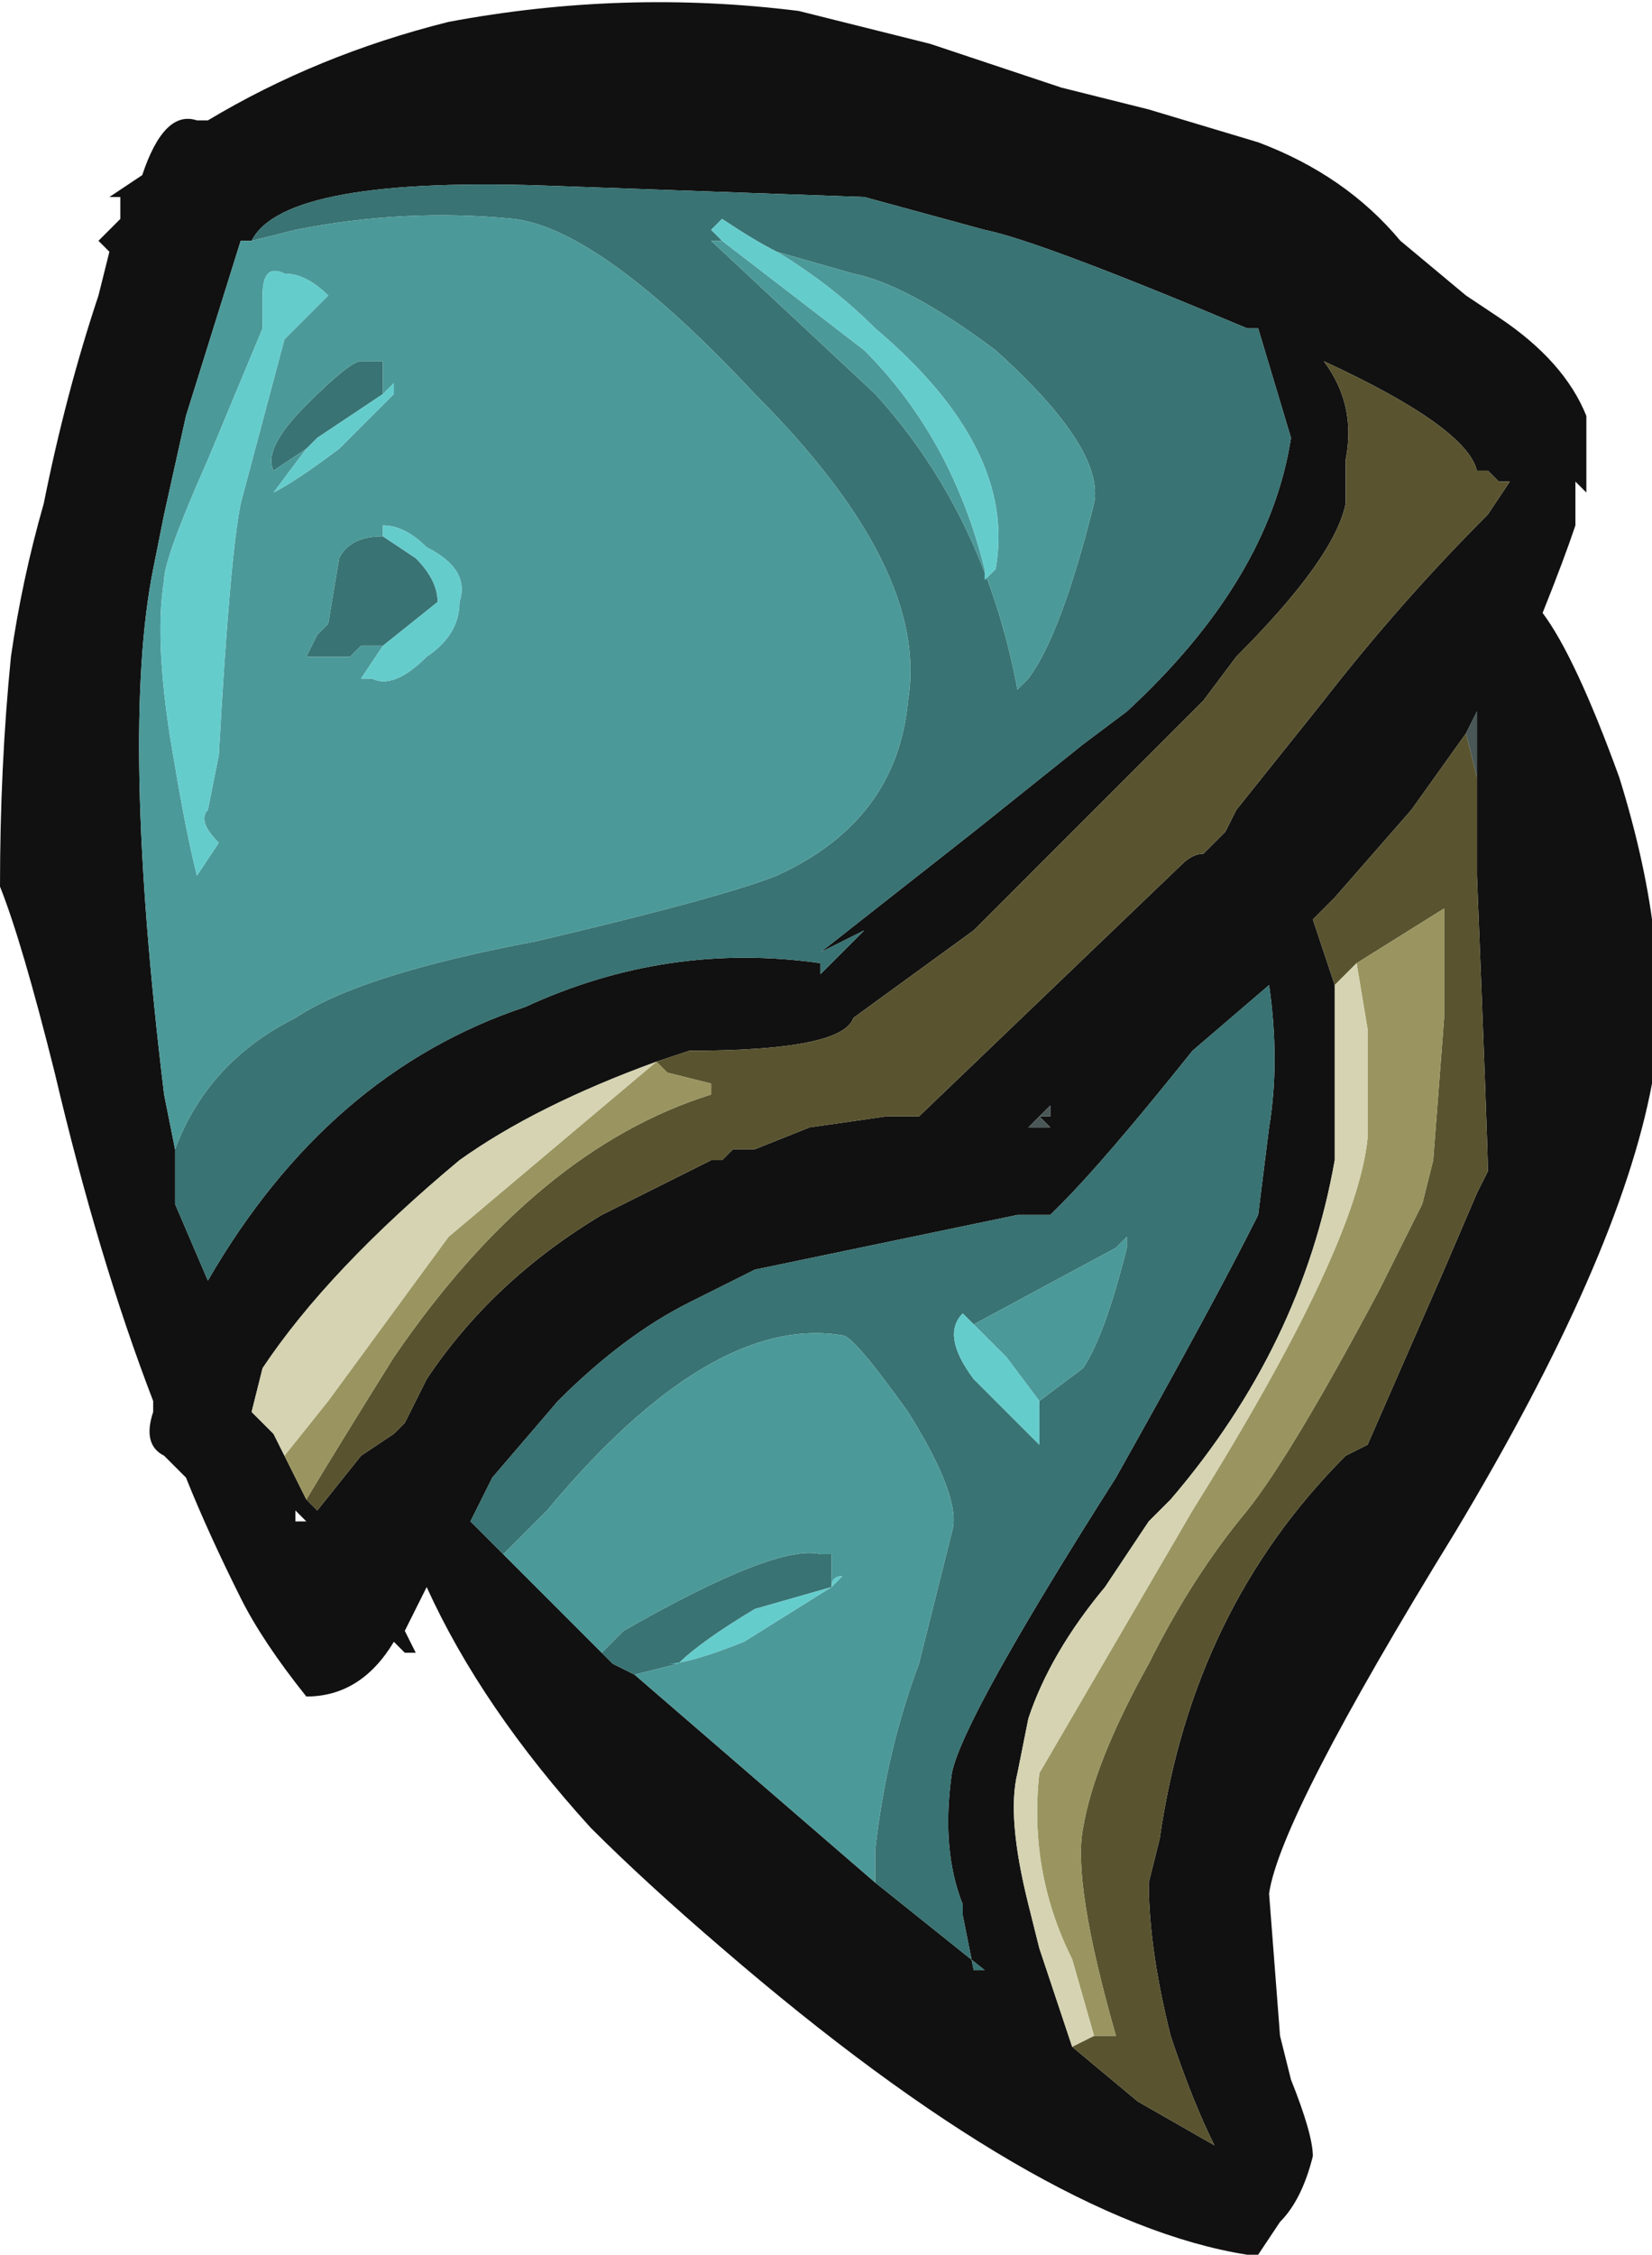 <?xml version="1.0" encoding="UTF-8" standalone="no"?>
<svg xmlns:ffdec="https://www.free-decompiler.com/flash" xmlns:xlink="http://www.w3.org/1999/xlink" ffdec:objectType="shape" height="10.3px" width="7.55px" xmlns="http://www.w3.org/2000/svg">
  <g transform="matrix(1.0, 0.0, 0.0, 1.0, -0.3, 0.6)">
    <path d="M4.55 -0.4 L5.15 -0.2 5.55 -0.1 6.05 0.05 Q6.45 0.2 6.7 0.5 L7.0 0.75 7.15 0.85 Q7.45 1.05 7.55 1.3 L7.55 1.65 7.5 1.6 7.5 1.8 Q7.45 1.95 7.35 2.2 7.5 2.4 7.7 2.95 7.95 3.75 7.85 4.35 7.7 5.15 6.95 6.4 6.15 7.7 6.1 8.05 L6.15 8.7 6.2 8.9 Q6.3 9.15 6.3 9.25 6.25 9.45 6.15 9.55 L6.05 9.7 6.0 9.7 Q5.05 9.55 3.6 8.3 3.25 8.0 3.0 7.75 2.5 7.2 2.25 6.65 L2.15 6.85 2.2 6.95 2.15 6.95 2.1 6.9 Q1.95 7.15 1.7 7.15 1.5 6.9 1.4 6.7 1.25 6.4 1.15 6.15 L1.05 6.05 Q0.95 6.0 1.0 5.85 L1.0 5.8 Q0.75 5.15 0.55 4.3 0.4 3.7 0.3 3.45 0.3 2.9 0.35 2.4 0.4 2.05 0.5 1.7 0.6 1.2 0.75 0.75 L0.8 0.55 0.75 0.5 0.85 0.4 0.85 0.3 Q0.7 0.3 0.8 0.3 L0.95 0.2 Q1.05 -0.1 1.2 -0.05 L1.25 -0.05 Q1.75 -0.35 2.35 -0.5 3.15 -0.65 3.95 -0.55 L4.55 -0.4 M7.15 1.6 L7.1 1.55 7.05 1.55 Q7.0 1.35 6.35 1.05 6.5 1.25 6.45 1.5 L6.45 1.7 Q6.4 1.95 5.95 2.4 L5.8 2.6 4.75 3.65 4.2 4.05 Q4.15 4.2 3.45 4.2 L3.3 4.25 Q2.75 4.45 2.4 4.7 1.8 5.2 1.5 5.65 L1.45 5.85 1.55 5.95 1.6 6.05 1.7 6.25 1.75 6.3 1.95 6.05 2.1 5.95 2.15 5.9 2.25 5.7 Q2.55 5.25 3.05 4.95 L3.55 4.7 3.6 4.7 3.65 4.65 3.75 4.65 4.0 4.55 4.35 4.5 4.5 4.5 5.7 3.35 Q5.75 3.3 5.8 3.3 L5.9 3.2 5.95 3.1 Q6.15 2.85 6.35 2.6 6.7 2.15 7.1 1.75 L7.2 1.6 7.15 1.6 M1.1 4.65 L1.1 4.9 1.25 5.25 Q1.8 4.3 2.7 4.0 3.35 3.7 4.05 3.8 L4.05 3.85 4.25 3.65 Q4.15 3.7 4.05 3.75 L4.75 3.2 5.25 2.8 5.45 2.65 Q6.1 2.05 6.2 1.4 L6.05 0.9 6.0 0.9 Q5.05 0.5 4.8 0.45 L4.25 0.3 2.85 0.25 Q1.6 0.2 1.45 0.5 L1.4 0.5 1.15 1.3 1.05 1.75 1.0 2.0 Q0.85 2.75 1.05 4.4 L1.1 4.65 M7.05 2.95 L7.05 2.65 7.0 2.75 6.75 3.1 6.4 3.5 6.3 3.6 6.4 3.9 6.4 4.7 Q6.25 5.55 5.65 6.25 L5.55 6.35 5.35 6.65 Q5.1 6.95 5.0 7.25 L4.95 7.5 Q4.9 7.7 5.0 8.1 L5.05 8.3 5.2 8.75 5.5 9.0 5.85 9.2 Q5.75 9.0 5.65 8.7 5.55 8.3 5.55 8.0 L5.6 7.8 Q5.75 6.75 6.45 6.05 L6.55 6.0 6.9 5.2 7.05 4.85 7.1 4.75 Q7.1 4.65 7.05 3.4 L7.05 2.95 M4.3 8.0 L4.8 8.4 4.75 8.4 4.7 8.15 4.7 8.1 Q4.6 7.85 4.65 7.5 4.7 7.25 5.4 6.15 5.85 5.35 6.05 4.95 L6.1 4.55 Q6.15 4.25 6.1 3.9 L5.75 4.2 Q5.35 4.7 5.15 4.9 L5.1 4.95 4.95 4.95 3.75 5.2 3.45 5.35 Q3.15 5.5 2.85 5.8 L2.55 6.15 2.45 6.35 2.6 6.5 3.05 6.95 3.1 7.0 3.2 7.05 4.3 8.0 M1.65 6.3 L1.65 6.35 1.7 6.35 1.65 6.3 M1.5 6.3 L1.5 6.3 M5.0 4.55 L5.1 4.55 5.05 4.5 5.1 4.5 5.1 4.45 5.0 4.55" fill="#111111" fill-rule="evenodd" stroke="none"/>
    <path d="M1.45 0.5 Q1.6 0.2 2.85 0.25 L4.25 0.3 4.8 0.45 Q5.05 0.5 6.0 0.9 L6.05 0.9 6.2 1.4 Q6.1 2.05 5.45 2.65 L5.25 2.8 4.75 3.2 4.05 3.75 Q4.15 3.7 4.25 3.65 L4.05 3.85 4.05 3.8 Q3.35 3.7 2.7 4.0 1.8 4.3 1.25 5.25 L1.1 4.9 1.1 4.65 Q1.25 4.25 1.65 4.05 1.95 3.85 2.75 3.7 3.6 3.5 3.85 3.4 4.4 3.15 4.45 2.6 4.55 2.0 3.75 1.2 3.05 0.45 2.65 0.4 2.15 0.35 1.65 0.45 L1.45 0.5 M2.6 6.5 L2.45 6.35 2.55 6.15 2.85 5.8 Q3.15 5.5 3.45 5.35 L3.75 5.2 4.95 4.95 5.1 4.95 5.15 4.9 Q5.35 4.7 5.75 4.2 L6.1 3.9 Q6.15 4.25 6.1 4.55 L6.05 4.95 Q5.85 5.35 5.4 6.15 4.7 7.25 4.65 7.5 4.6 7.85 4.7 8.1 L4.7 8.15 4.75 8.4 4.8 8.4 4.3 8.0 4.3 7.85 Q4.35 7.4 4.5 7.0 L4.65 6.4 Q4.7 6.25 4.45 5.85 4.2 5.5 4.15 5.5 3.55 5.4 2.8 6.3 L2.6 6.5 M3.2 7.05 L3.1 7.0 3.05 6.95 3.15 6.85 Q3.85 6.45 4.05 6.5 L4.1 6.5 4.1 6.65 3.75 6.75 Q3.5 6.9 3.4 7.0 L3.2 7.05 M3.6 0.5 L3.55 0.5 4.3 1.2 Q4.8 1.75 4.95 2.55 L5.0 2.5 Q5.15 2.3 5.3 1.7 5.35 1.45 4.85 1.0 4.45 0.7 4.2 0.65 L3.85 0.55 Q3.75 0.5 3.6 0.4 L3.55 0.45 3.6 0.5 M2.05 1.2 L1.75 1.4 1.7 1.45 1.55 1.55 Q1.5 1.45 1.7 1.25 1.9 1.05 1.95 1.05 L2.05 1.05 2.05 1.2 M2.05 1.85 L2.2 1.95 Q2.3 2.05 2.3 2.15 L2.05 2.35 1.95 2.35 1.9 2.4 1.7 2.4 1.75 2.3 1.8 2.25 1.85 1.95 Q1.9 1.85 2.05 1.85 M5.05 5.8 L5.25 5.65 Q5.35 5.5 5.45 5.1 L5.45 5.05 5.4 5.1 4.75 5.45 4.7 5.4 Q4.6 5.5 4.75 5.7 L5.05 6.0 5.05 5.8" fill="#397373" fill-rule="evenodd" stroke="none"/>
    <path d="M3.3 4.25 L3.45 4.2 Q4.15 4.2 4.2 4.05 L4.75 3.65 5.8 2.6 5.95 2.4 Q6.4 1.95 6.45 1.7 L6.45 1.5 Q6.5 1.25 6.35 1.05 7.0 1.35 7.05 1.55 L7.1 1.55 7.15 1.6 7.2 1.6 7.1 1.75 Q6.7 2.15 6.35 2.6 6.15 2.85 5.95 3.1 L5.9 3.2 5.8 3.3 Q5.75 3.3 5.7 3.35 L4.5 4.5 4.35 4.5 4.0 4.55 3.75 4.65 3.65 4.65 3.6 4.7 3.55 4.7 3.05 4.95 Q2.55 5.25 2.25 5.7 L2.15 5.9 2.1 5.95 1.95 6.05 1.75 6.3 1.7 6.25 Q1.85 6.0 2.1 5.6 2.75 4.65 3.55 4.4 L3.55 4.35 3.35 4.3 3.3 4.25 M7.0 2.75 L7.05 2.95 7.05 3.4 Q7.1 4.65 7.1 4.75 L7.05 4.85 6.9 5.2 6.55 6.0 6.45 6.05 Q5.75 6.75 5.6 7.8 L5.55 8.0 Q5.55 8.3 5.65 8.7 5.75 9.0 5.85 9.2 L5.5 9.0 5.2 8.75 5.3 8.7 5.4 8.7 Q5.2 8.0 5.25 7.75 5.3 7.45 5.55 7.0 5.75 6.6 6.0 6.3 6.2 6.05 6.6 5.3 L6.8 4.9 6.85 4.7 6.9 4.05 6.9 3.55 6.5 3.8 6.4 3.9 6.3 3.6 6.4 3.5 6.75 3.1 7.0 2.75" fill="#59542f" fill-rule="evenodd" stroke="none"/>
    <path d="M7.15 1.6 L7.2 1.6 7.15 1.6 M6.75 3.95 L6.75 3.95" fill="#5b6b6b" fill-rule="evenodd" stroke="none"/>
    <path d="M7.05 2.95 L7.0 2.75 7.05 2.65 7.05 2.95 M5.0 4.55 L5.1 4.45 5.1 4.5 5.05 4.5 5.1 4.55 5.0 4.55" fill="#4a5757" fill-rule="evenodd" stroke="none"/>
    <path d="M1.7 6.25 L1.6 6.05 1.8 5.8 2.35 5.05 3.3 4.25 3.35 4.3 3.55 4.35 3.55 4.4 Q2.75 4.65 2.1 5.6 1.85 6.0 1.7 6.25 M6.5 3.8 L6.9 3.55 6.9 4.05 6.85 4.7 6.8 4.9 6.6 5.3 Q6.2 6.05 6.0 6.3 5.75 6.6 5.55 7.0 5.3 7.45 5.25 7.75 5.2 8.0 5.4 8.7 L5.3 8.7 5.2 8.35 Q5.0 7.95 5.05 7.5 L5.75 6.3 Q6.5 5.1 6.55 4.6 L6.55 4.1 6.5 3.8 M6.75 3.95 L6.75 3.95" fill="#9a9560" fill-rule="evenodd" stroke="none"/>
    <path d="M1.6 6.05 L1.55 5.95 1.45 5.85 1.5 5.65 Q1.8 5.2 2.4 4.7 2.75 4.45 3.3 4.25 L2.35 5.05 1.8 5.8 1.6 6.05 M6.4 3.9 L6.5 3.8 6.55 4.1 6.55 4.6 Q6.5 5.1 5.75 6.3 L5.05 7.5 Q5.0 7.95 5.2 8.35 L5.3 8.7 5.2 8.75 5.05 8.3 5.0 8.1 Q4.9 7.7 4.95 7.5 L5.0 7.25 Q5.1 6.95 5.35 6.65 L5.55 6.35 5.65 6.25 Q6.25 5.55 6.4 4.7 L6.4 3.9" fill="#d5d3b1" fill-rule="evenodd" stroke="none"/>
    <path d="M1.1 4.65 L1.05 4.4 Q0.85 2.75 1.0 2.0 L1.05 1.75 1.15 1.3 1.4 0.5 1.45 0.5 1.65 0.45 Q2.15 0.35 2.65 0.4 3.05 0.45 3.75 1.2 4.55 2.0 4.45 2.6 4.4 3.15 3.85 3.4 3.6 3.5 2.75 3.7 1.95 3.85 1.65 4.05 1.25 4.25 1.1 4.65 M4.3 8.0 L3.2 7.05 3.4 7.0 3.35 7.0 Q3.45 7.0 3.7 6.9 L4.1 6.65 4.15 6.6 Q4.1 6.6 4.1 6.65 L4.1 6.5 4.05 6.5 Q3.85 6.45 3.15 6.85 L3.05 6.95 2.6 6.5 2.8 6.3 Q3.55 5.4 4.15 5.5 4.2 5.5 4.45 5.85 4.7 6.25 4.65 6.4 L4.5 7.0 Q4.35 7.4 4.3 7.85 L4.3 8.0 M3.85 0.55 L4.2 0.65 Q4.45 0.7 4.85 1.0 5.35 1.45 5.3 1.7 5.15 2.3 5.0 2.5 L4.95 2.55 Q4.8 1.75 4.3 1.2 L3.55 0.5 3.6 0.5 4.25 1.0 Q4.65 1.4 4.8 2.0 L4.8 2.05 4.85 2.0 Q4.95 1.45 4.3 0.9 4.1 0.7 3.85 0.55 M1.5 0.75 L1.5 0.9 1.25 1.5 Q1.05 1.95 1.05 2.05 1.0 2.35 1.1 2.9 1.15 3.2 1.2 3.4 L1.3 3.25 Q1.2 3.15 1.25 3.1 L1.3 2.85 Q1.35 1.95 1.4 1.7 L1.6 0.95 1.8 0.75 Q1.7 0.65 1.6 0.65 1.5 0.6 1.5 0.75 M1.7 1.45 L1.55 1.65 Q1.65 1.6 1.85 1.45 L2.1 1.2 2.1 1.15 2.05 1.2 2.05 1.05 1.95 1.05 Q1.9 1.05 1.7 1.25 1.5 1.45 1.55 1.55 L1.7 1.45 M2.05 2.35 L1.95 2.5 2.0 2.5 Q2.1 2.55 2.25 2.4 2.4 2.3 2.4 2.15 2.45 2.0 2.25 1.9 2.15 1.8 2.05 1.8 L2.05 1.85 Q1.9 1.85 1.85 1.95 L1.8 2.25 1.75 2.3 1.7 2.4 1.9 2.4 1.95 2.35 2.05 2.35 M4.75 5.45 L5.4 5.1 5.45 5.05 5.45 5.1 Q5.35 5.5 5.25 5.65 L5.05 5.8 4.9 5.6 4.75 5.45" fill="#4c9999" fill-rule="evenodd" stroke="none"/>
    <path d="M3.6 0.5 L3.55 0.45 3.6 0.4 Q3.75 0.5 3.85 0.55 4.1 0.7 4.3 0.9 4.95 1.45 4.85 2.0 L4.8 2.05 4.8 2.0 Q4.65 1.4 4.25 1.0 L3.6 0.5 M2.05 1.2 L2.1 1.15 2.1 1.2 1.85 1.45 Q1.65 1.6 1.55 1.65 L1.7 1.45 1.75 1.4 2.05 1.2 M1.5 0.75 Q1.5 0.6 1.6 0.65 1.7 0.65 1.8 0.75 L1.6 0.95 1.4 1.7 Q1.35 1.95 1.3 2.85 L1.25 3.1 Q1.2 3.15 1.3 3.25 L1.2 3.4 Q1.15 3.2 1.1 2.9 1.0 2.35 1.05 2.05 1.05 1.95 1.25 1.5 L1.5 0.9 1.5 0.75 M2.05 2.35 L2.3 2.15 Q2.3 2.05 2.2 1.95 L2.05 1.85 2.05 1.8 Q2.15 1.8 2.25 1.9 2.45 2.0 2.4 2.15 2.4 2.3 2.25 2.4 2.1 2.55 2.0 2.5 L1.95 2.5 2.05 2.35 M4.75 5.45 L4.9 5.6 5.05 5.8 5.05 6.0 4.75 5.7 Q4.6 5.5 4.7 5.4 L4.75 5.45 M4.1 6.65 Q4.1 6.6 4.15 6.6 L4.1 6.65 3.7 6.9 Q3.45 7.0 3.35 7.0 L3.4 7.0 Q3.5 6.9 3.75 6.75 L4.1 6.65" fill="#65cccc" fill-rule="evenodd" stroke="none"/>
  </g>
</svg>
